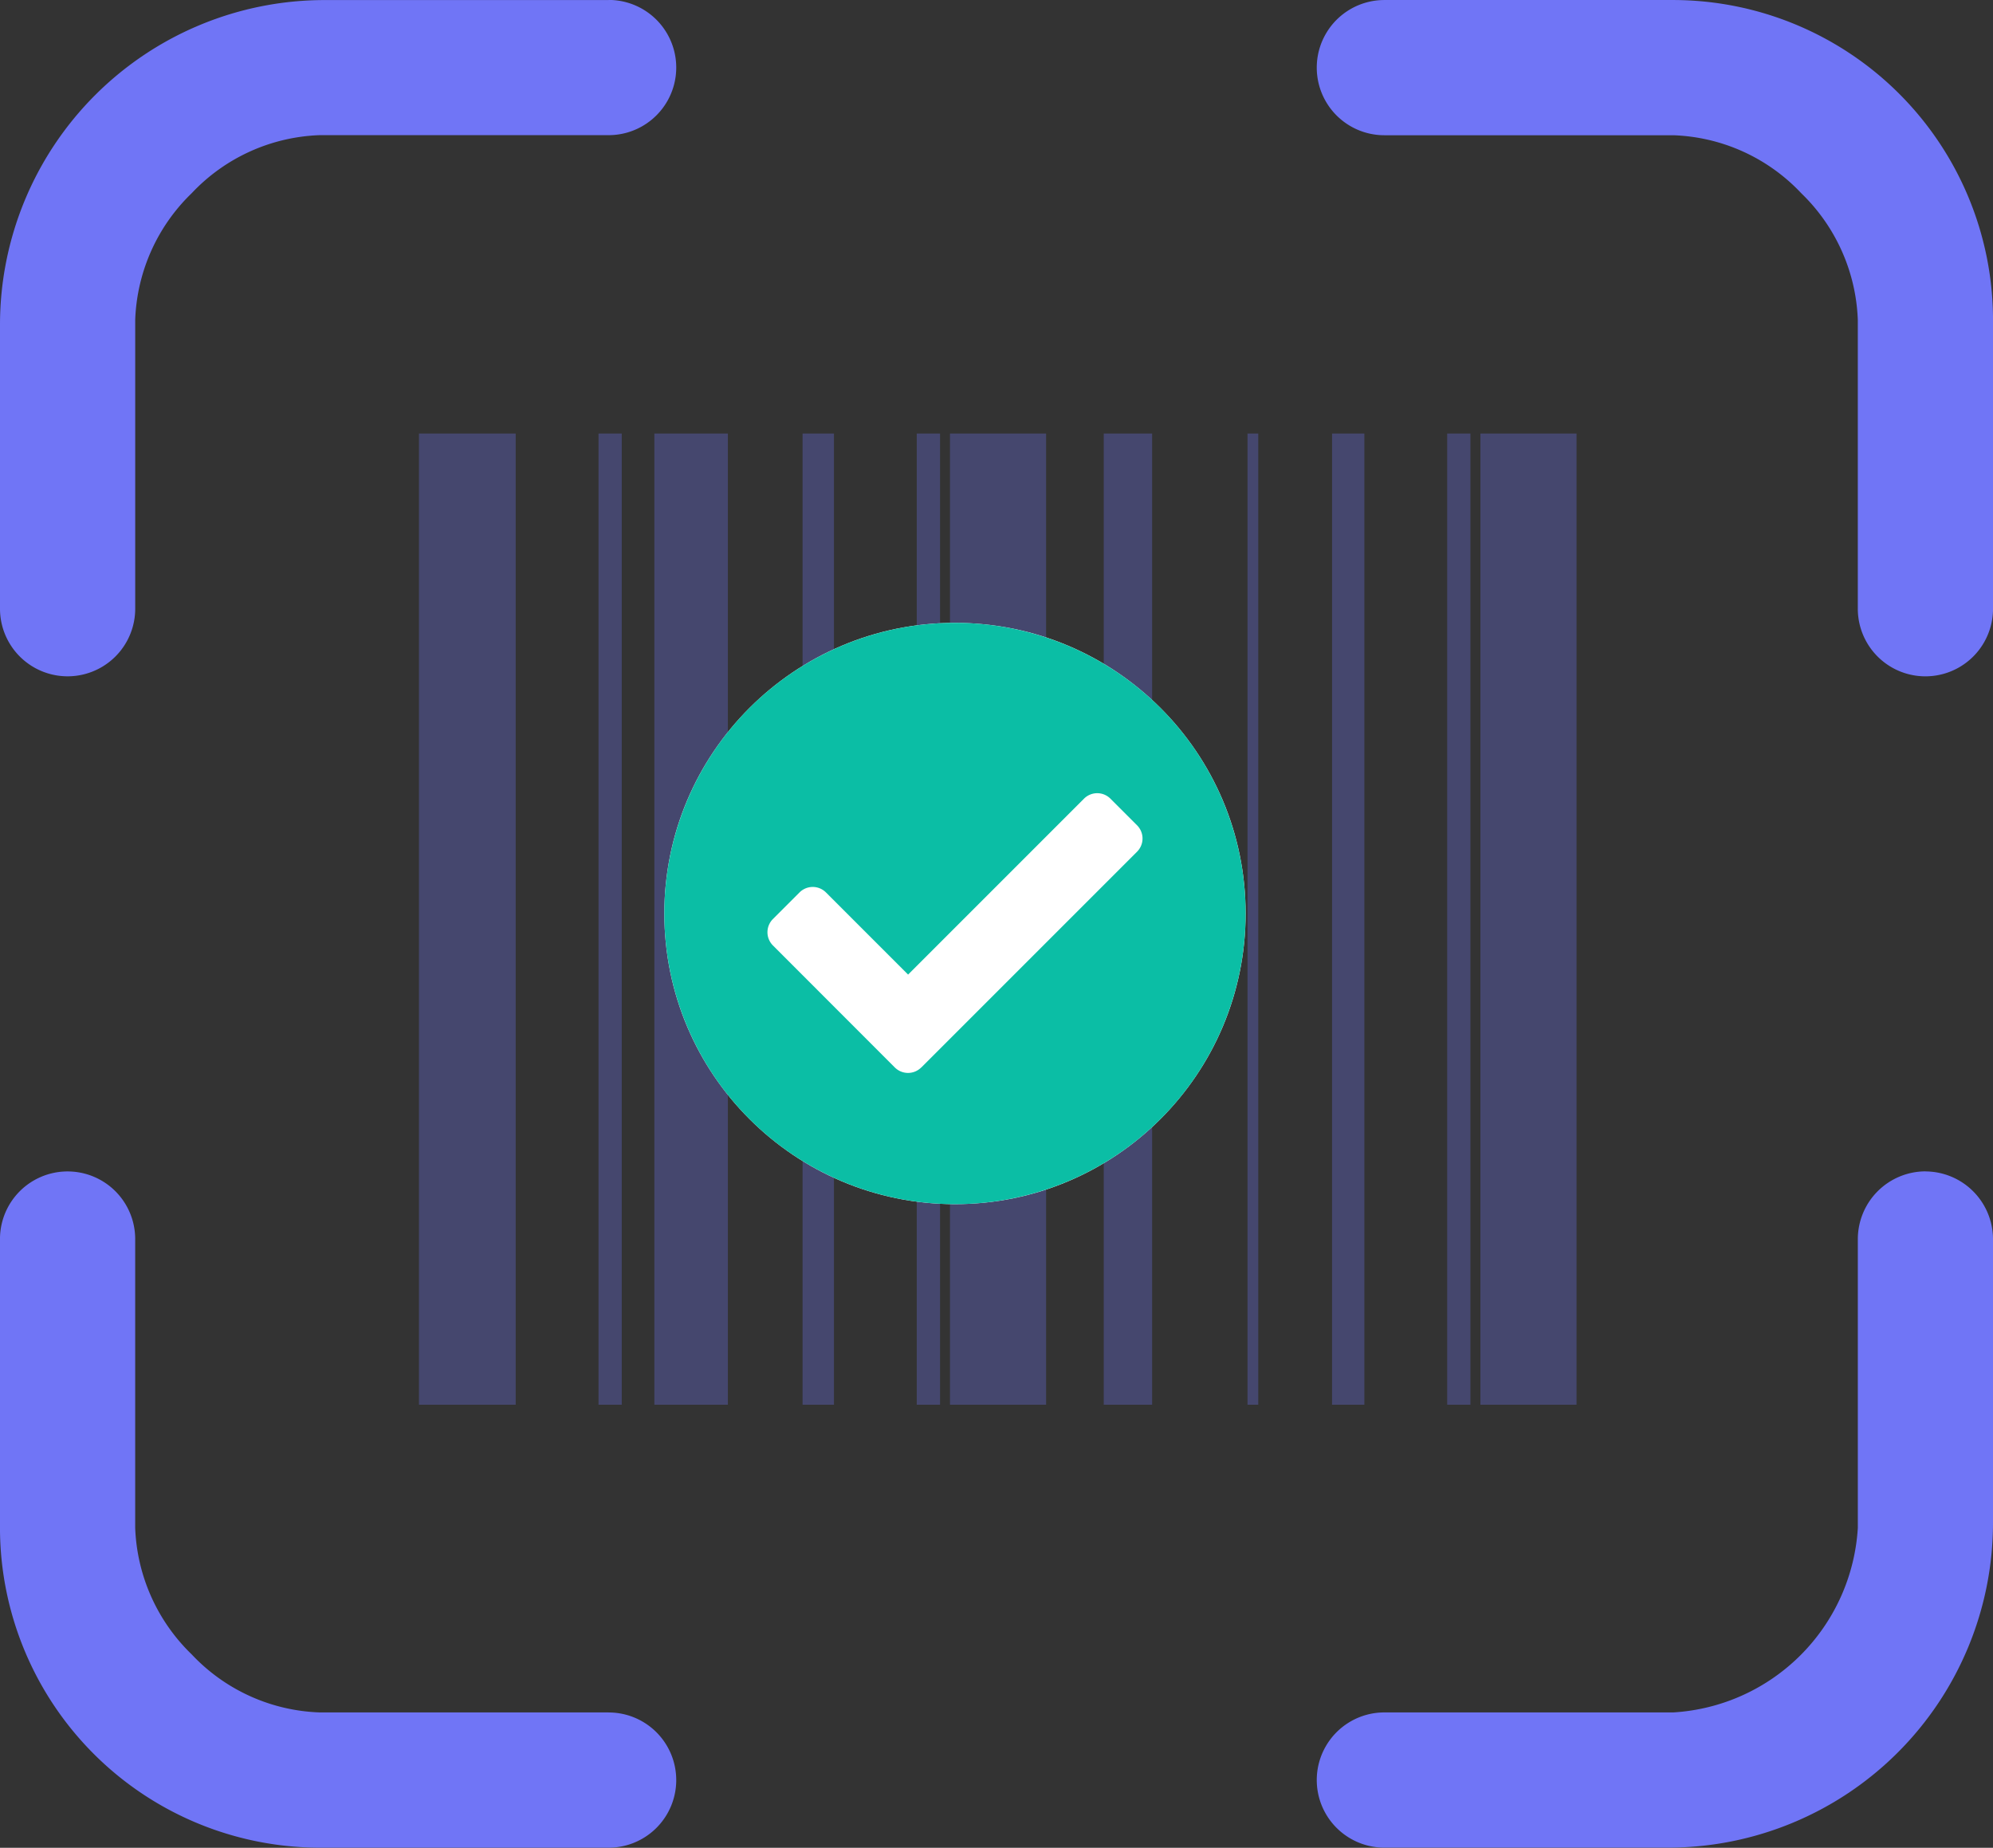 <svg xmlns="http://www.w3.org/2000/svg" width="96" height="89" viewBox="0 0 96 89">
  <rect x="0" y="0" width="96" height="89" fill="#333333" stroke="none"/>
  <g id="Group_555" data-name="Group 555" transform="translate(-151 -1202)">
    <g id="Group_372" data-name="Group 372" transform="translate(151 1202)">
      <g id="ios-qr-scanner">
        <path id="Path_1998" data-name="Path 1998" d="M32.692,4.5H19.011A15.638,15.638,0,0,0,3.375,20.136v13.68a3.256,3.256,0,1,0,6.513,0V19.9a8.916,8.916,0,0,1,2.724-6.1,8.886,8.886,0,0,1,6.165-2.793H32.692a3.256,3.256,0,0,0,0-6.513Z" transform="translate(-3.375 -4.497)" fill="#7075f6"/>
        <path id="Path_1999" data-name="Path 1999" d="M39.95,4.5H26.038a3.256,3.256,0,0,0,0,6.513H39.954a8.872,8.872,0,0,1,6.165,2.793,8.93,8.93,0,0,1,2.724,6.1V33.819a3.256,3.256,0,1,0,6.513,0V19.9A15.423,15.423,0,0,0,39.95,4.5Z" transform="translate(40.645 -4.499)" fill="#7075f6"/>
        <path id="Path_2000" data-name="Path 2000" d="M32.692,47.714H18.776a8.872,8.872,0,0,1-6.165-2.793,8.93,8.93,0,0,1-2.724-6.1V24.913a3.256,3.256,0,0,0-6.513,0V38.829a15.423,15.423,0,0,0,15.4,15.4H32.692a3.256,3.256,0,0,0,0-6.513Z" transform="translate(-3.375 34.767)" fill="#7075f6"/>
        <path id="Path_2001" data-name="Path 2001" d="M52.1,21.656a3.267,3.267,0,0,0-3.256,3.256V38.828a9.475,9.475,0,0,1-8.889,8.889H26.038a3.256,3.256,0,0,0,0,6.513h13.68A15.653,15.653,0,0,0,55.355,38.593V24.916A3.267,3.267,0,0,0,52.1,21.659Z" transform="translate(40.645 34.764)" fill="#7075f6"/>
      </g>
      <path id="barcode" d="M0,3V49.781H4.659V3ZM8.649,3V49.781h1.12V3Zm2.689,0V49.781H14.88V3H11.338Zm7.14,0V49.781H19.99V3Zm5.5,0V49.781H25.1V3H23.981Zm1.6,0V49.781h4.63V3Zm7.407,0V49.781h2.331V3Zm6.925,0V49.781h.517V3h-.516Zm4.072,0V49.781h1.557V3H43.983Zm5.546,0V49.781h1.12V3h-1.12Zm1.6,0V49.781h4.631V3h-4.63Z" transform="translate(20.181 17.881)" fill="#7075f6" opacity="0.302"/>
    </g>
    <g id="Group_429" data-name="Group 429" transform="translate(-12865 968)">
      <circle id="Ellipse_85" data-name="Ellipse 85" cx="14" cy="14" r="14" transform="translate(13048 264)" fill="#fff"/>
      <path id="check-circle-solid" d="M36,22A14,14,0,1,1,22,8,14,14,0,0,1,36,22ZM20.381,29.413,30.768,19.026a.9.9,0,0,0,0-1.277L29.49,16.471a.9.9,0,0,0-1.277,0l-8.471,8.471-3.955-3.955a.9.9,0,0,0-1.277,0l-1.277,1.277a.9.9,0,0,0,0,1.277L19.1,29.413a.9.9,0,0,0,1.277,0Z" transform="translate(13040 256)" fill="#0bbea5"/>
    </g>
  </g>
</svg>

